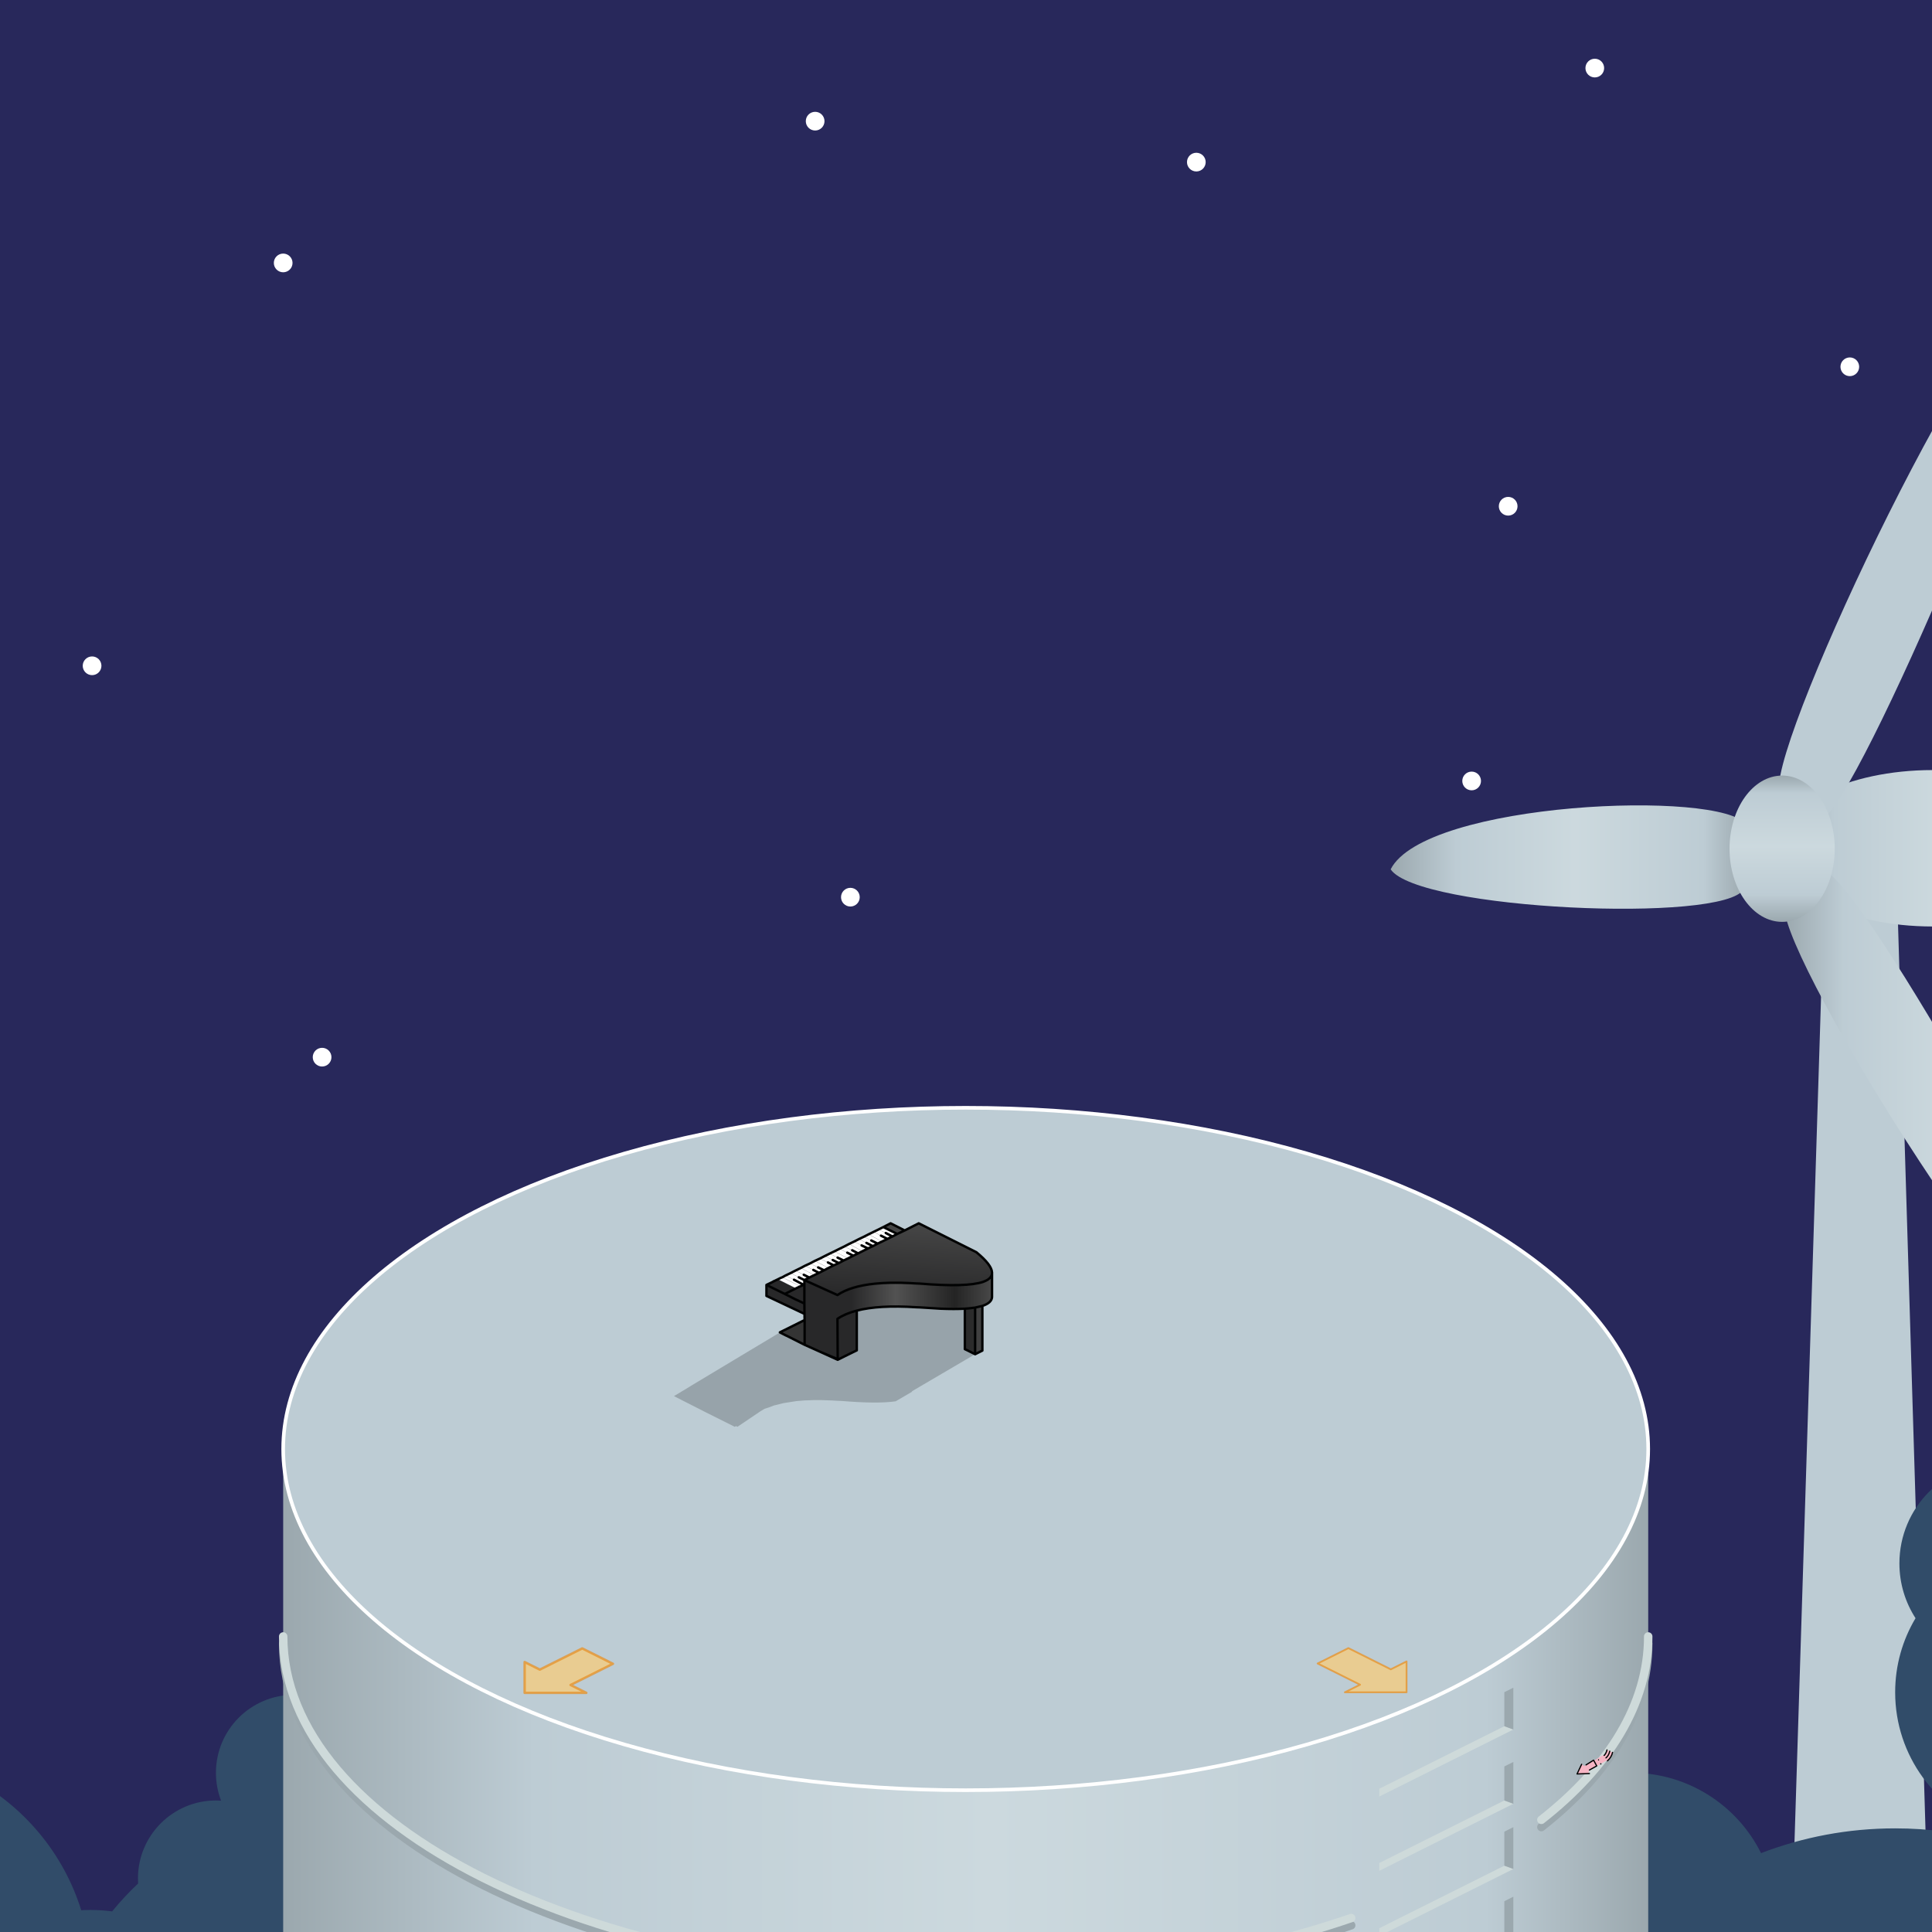 <?xml version="1.0" encoding="iso-8859-1"?>
<!-- Generator: Adobe Illustrator 15.1.0, SVG Export Plug-In . SVG Version: 6.00 Build 0)  -->
<!DOCTYPE svg PUBLIC "-//W3C//DTD SVG 1.1//EN" "http://www.w3.org/Graphics/SVG/1.1/DTD/svg11.dtd">
<svg version="1.1" id="Layer_1" xmlns="http://www.w3.org/2000/svg" xmlns:xlink="http://www.w3.org/1999/xlink" x="0px" y="0px"
	 width="1600px" height="1600px" viewBox="0 0 1600 1600" style="enable-background:new 0 0 1600 1600;" xml:space="preserve">
<rect x="-1227" y="-958.247" style="fill:#28285B;" width="4476" height="2769.848"/>
<path style="fill:#BDCCD4;" d="M1511.581,715.851h58.767l40.46,1332.688c-35.711,20.535-104.129-15.055-139.854-40.498
	L1511.581,715.851z"/>
<linearGradient id="SVGID_1_" gradientUnits="userSpaceOnUse" x1="1472.26" y1="702.504" x2="1728.904" y2="702.504">
	<stop  offset="0" style="stop-color:#9BA8AE"/>
	<stop  offset="0.184" style="stop-color:#BDCCD4"/>
	<stop  offset="0.518" style="stop-color:#CCD9DE"/>
	<stop  offset="0.881" style="stop-color:#BDCCD4"/>
	<stop  offset="1" style="stop-color:#9BA8AE"/>
</linearGradient>
<path style="fill:url(#SVGID_1_);" d="M1728.904,702.501c0,35.755-57.496,64.772-128.323,64.772
	c-70.838,0-128.321-29.017-128.321-64.772c0-35.75,57.483-64.767,128.321-64.767
	C1671.408,637.735,1728.904,666.751,1728.904,702.501z"/>
<path style="fill:#BDCCD4;" d="M1473.385,653.695c-4.745-45.895,171.007-417.897,226.115-432.329
	c5.507,52.622-161.832,447.324-191.015,457.12L1473.385,653.695z"/>
<linearGradient id="SVGID_2_" gradientUnits="userSpaceOnUse" x1="1151.673" y1="709.786" x2="1446.025" y2="709.786">
	<stop  offset="0" style="stop-color:#9BA8AE"/>
	<stop  offset="0.184" style="stop-color:#BDCCD4"/>
	<stop  offset="0.518" style="stop-color:#CCD9DE"/>
	<stop  offset="0.881" style="stop-color:#BDCCD4"/>
	<stop  offset="1" style="stop-color:#9BA8AE"/>
</linearGradient>
<path style="fill:url(#SVGID_2_);" d="M1446.025,682.95c-20.045-29.255-265.988-19.135-294.352,37.009
	c22.945,33.616,276.434,44.96,292.492,16.34L1446.025,682.95z"/>
<linearGradient id="SVGID_3_" gradientUnits="userSpaceOnUse" x1="1477.789" y1="930.795" x2="1743.826" y2="930.795">
	<stop  offset="0" style="stop-color:#9BA8AE"/>
	<stop  offset="0.184" style="stop-color:#BDCCD4"/>
	<stop  offset="0.518" style="stop-color:#CCD9DE"/>
	<stop  offset="0.881" style="stop-color:#BDCCD4"/>
	<stop  offset="1" style="stop-color:#9BA8AE"/>
</linearGradient>
<path style="fill:url(#SVGID_3_);" d="M1477.789,751.82c-0.271,46.335,209.997,384.135,266.036,388.721
	c0.367-53.141-203.772-414.931-233.652-419.493L1477.789,751.82z"/>
<path style="fill:#314C69;" d="M2518.057,1623.75c-11.274-18.908-24.419-36.568-39.195-52.715
	c144.067-26.69,253.179-152.987,253.179-304.785c0-171.208-138.792-310-310-310c-19.304,0-38.19,1.78-56.518,5.156
	c-9.096-36.473-42.063-63.5-81.353-63.5c-46.313,0-83.854,37.542-83.854,83.853c0,19.315,6.547,37.091,17.521,51.269
	c-18.801,16.474-35.587,35.185-49.953,55.716c-21.88-23.332-52.979-37.915-87.489-37.915c-42.706,0-80.192,22.326-101.439,55.939
	c-34.067,3.128-62.234,26.62-72.209,58.206c-14.724-12.806-33.942-20.577-54.988-20.577c-46.313,0-83.854,37.542-83.854,83.853
	c0,12.814,2.885,24.952,8.024,35.814c-12.115,8.99-23.555,18.84-34.223,29.465c-0.343-0.166-0.688-0.328-1.033-0.491
	c-0.915-45.518-38.074-82.141-83.811-82.141c-46.313,0-83.854,37.542-83.854,83.853c0,16.727,4.917,32.296,13.355,45.379
	c-10.709,17.95-16.868,38.93-16.868,61.35c0,52.606,33.874,97.297,80.999,113.46c0.019,3.349,0.099,6.683,0.223,10.005
	c-25.89-7.011-53.114-10.773-81.222-10.773c-39.143,0-76.581,7.274-111.063,20.512c-19.643-39.431-60.353-66.525-107.397-66.525
	c-66.232,0-119.924,53.691-119.924,119.922c0,12.423,1.889,24.404,5.395,35.673H505.171
	c-27.367-45.627-69.825-81.166-120.484-99.697c-25.548-13.654-53.923-22.704-84.022-26.053c4.664-8.929,7.315-19.075,7.315-29.847
	c0-35.663-28.911-64.573-64.574-64.573c-35.665,0-64.575,28.91-64.575,64.573c0,8.132,1.518,15.905,4.261,23.072
	c-1.41-0.092-2.827-0.155-4.26-0.155c-35.665,0-64.575,28.91-64.575,64.573c0,1.41,0.061,2.806,0.15,4.194
	c-7.684,7.203-14.882,14.916-21.538,23.09c-5.832-0.774-11.779-1.182-17.822-1.182c-2.61,0-5.202,0.083-7.775,0.23
	c-14.749-47.405-47.892-86.696-91.072-109.554c-4.871-30.839-31.565-54.422-63.773-54.422c-25.412,0-47.385,14.685-57.924,36.024
	c-4.732,0.885-9.401,1.948-14,3.183c-3.28-5.141-6.719-10.169-10.288-15.097c23.896-14.774,39.825-41.204,39.825-71.364
	c0-32.389-18.375-60.468-45.258-74.436c4.281-8.634,6.7-18.354,6.7-28.645c0-35.663-28.911-64.573-64.574-64.573
	c-26.065,0-48.507,15.45-58.708,37.685c-12.171-6.881-26.22-10.827-41.199-10.827c-30.087,0-56.459,15.854-71.255,39.654
	c-14.743-12.886-34.023-20.71-55.142-20.71c-46.313,0-83.854,37.542-83.854,83.853c0,2.004,0.096,3.985,0.234,5.954
	C-653.558,1386.083-731,1495.867-731,1623.75h-496v1653.752h4476V1623.75H2518.057z"/>
<linearGradient id="SVGID_4_" gradientUnits="userSpaceOnUse" x1="1475.892" y1="763.457" x2="1475.892" y2="642.297">
	<stop  offset="0" style="stop-color:#9BA8AE"/>
	<stop  offset="0.184" style="stop-color:#BDCCD4"/>
	<stop  offset="0.518" style="stop-color:#CCD9DE"/>
	<stop  offset="0.881" style="stop-color:#BDCCD4"/>
	<stop  offset="1" style="stop-color:#9BA8AE"/>
</linearGradient>
<path style="fill:url(#SVGID_4_);" d="M1519.457,702.88c0,33.438-19.508,60.577-43.565,60.577
	c-24.045,0-43.565-27.139-43.565-60.577c0-33.444,19.521-60.583,43.565-60.583C1499.949,642.297,1519.457,669.436,1519.457,702.88z"
	/>
<g>
</g>
<linearGradient id="SVGID_5_" gradientUnits="userSpaceOnUse" x1="234.521" y1="1984.998" x2="1364.978" y2="1984.998">
	<stop  offset="0" style="stop-color:#9BA8AE"/>
	<stop  offset="0.184" style="stop-color:#BDCCD4"/>
	<stop  offset="0.518" style="stop-color:#CCD9DE"/>
	<stop  offset="0.881" style="stop-color:#BDCCD4"/>
	<stop  offset="1" style="stop-color:#9BA8AE"/>
</linearGradient>
<rect x="234.521" y="1200" style="fill:url(#SVGID_5_);" width="1130.458" height="1569.996"/>
<ellipse style="fill:#BDCCD4;stroke:#FFFFFF;stroke-width:3;stroke-miterlimit:10;" cx="799.75" cy="1200" rx="565.229" ry="282.575"/>
<polygon style="opacity:0.7;fill:#FDCC76;stroke:#E98E1F;stroke-width:2;stroke-linecap:round;stroke-linejoin:round;stroke-miterlimit:10;" points="
	434.475,1376.411 434.475,1401.961 485.574,1401.961 472.517,1395.432 507.632,1377.874 482.164,1365.14 447.049,1382.697 "/>
<polygon style="opacity:0.7;fill:#FDCC76;stroke:#E98E1F;stroke-width:1.5;stroke-linecap:round;stroke-linejoin:round;stroke-miterlimit:10;" points="
	1113.748,1401.479 1164.848,1401.479 1164.848,1375.93 1151.791,1382.457 1116.674,1364.899 1091.207,1377.635 1126.32,1395.191 "/>
<g>
	<polygon style="fill:#CEDADA;" points="1245.825,1491.07 1253.294,1493.813 1142.246,1549.337 1142.246,1542.859 	"/>
	<polygon style="fill:#9BA8AE;" points="1245.825,1462.894 1245.825,1491.07 1253.294,1493.813 1253.294,1459.159 	"/>
</g>
<g>
	<polygon style="fill:#CEDADA;" points="1245.825,1545.07 1253.294,1547.813 1142.246,1603.337 1142.246,1596.859 	"/>
	<polygon style="fill:#9BA8AE;" points="1245.825,1516.894 1245.825,1545.07 1253.294,1547.813 1253.294,1513.159 	"/>
</g>
<g>
	<polygon style="fill:#CEDADA;" points="1245.825,1602.662 1253.294,1605.405 1142.246,1660.929 1142.246,1654.451 	"/>
	<polygon style="fill:#9BA8AE;" points="1245.825,1574.485 1245.825,1602.662 1253.294,1605.405 1253.294,1570.751 	"/>
</g>
<g>
	<polygon style="fill:#CEDADA;" points="1245.825,1663.707 1253.294,1666.45 1142.246,1721.974 1142.246,1715.496 	"/>
	<polygon style="fill:#9BA8AE;" points="1245.825,1635.53 1245.825,1663.707 1253.294,1666.45 1253.294,1631.796 	"/>
</g>
<g>
	<polygon style="fill:#CEDADA;" points="1245.825,1717.207 1253.294,1719.95 1142.246,1775.474 1142.246,1768.996 	"/>
	<polygon style="fill:#9BA8AE;" points="1245.825,1689.03 1245.825,1717.207 1253.294,1719.95 1253.294,1685.296 	"/>
</g>
<g>
	<polygon style="fill:#CEDADA;" points="1245.825,1775.911 1253.294,1778.654 1142.246,1834.178 1142.246,1827.7 	"/>
	<polygon style="fill:#9BA8AE;" points="1245.825,1747.734 1245.825,1775.911 1253.294,1778.654 1253.294,1744 	"/>
</g>
<g>
	<polygon style="fill:#CEDADA;" points="1245.825,1429.57 1253.294,1432.313 1142.246,1487.837 1142.246,1481.359 	"/>
	<polygon style="fill:#9BA8AE;" points="1245.825,1401.394 1245.825,1429.57 1253.294,1432.313 1253.294,1397.659 	"/>
</g>
<g>
	<path style="fill:none;stroke:#9BA8AE;stroke-width:7;stroke-linecap:round;stroke-linejoin:round;stroke-miterlimit:10;" d="
		M234.521,1361.248c0,156.063,253.062,282.575,565.229,282.575c118.464,0,228.41-18.224,319.25-49.362"/>
	<path style="fill:none;stroke:#9BA8AE;stroke-width:7;stroke-linecap:round;stroke-linejoin:round;stroke-miterlimit:10;" d="
		M1276.5,1513.104c56.013-43.859,88.479-95.962,88.479-151.856"/>
</g>
<g>
	<path style="fill:none;stroke:#CEDADA;stroke-width:7;stroke-linecap:round;stroke-linejoin:round;stroke-miterlimit:10;" d="
		M234.521,1355.248c0,156.063,253.062,282.575,565.229,282.575c118.464,0,228.41-18.224,319.25-49.362"/>
	<path style="fill:none;stroke:#CEDADA;stroke-width:7;stroke-linecap:round;stroke-linejoin:round;stroke-miterlimit:10;" d="
		M1276.5,1507.104c56.013-43.859,88.479-95.962,88.479-151.856"/>
</g>
<circle style="fill:#FFFFFF;" cx="76.257" cy="551.379" r="7.743"/>
<circle style="fill:#FFFFFF;" cx="-256.889" cy="248.004" r="7.743"/>
<circle style="fill:#FFFFFF;" cx="675.073" cy="100.343" r="7.743"/>
<circle style="fill:#FFFFFF;" cx="-59" cy="932.379" r="7.743"/>
<circle style="fill:#FFFFFF;" cx="-168.519" cy="572.004" r="7.743"/>
<circle style="fill:#FFFFFF;" cx="1809.339" cy="477.004" r="7.743"/>
<circle style="fill:#FFFFFF;" cx="1249.007" cy="419.254" r="7.743"/>
<circle style="fill:#FFFFFF;" cx="1531.935" cy="303.754" r="7.743"/>
<circle style="fill:#FFFFFF;" cx="990.75" cy="134.254" r="7.743"/>
<circle style="fill:#FFFFFF;" cx="234.521" cy="217.748" r="7.743"/>
<circle style="fill:#FFFFFF;" cx="1675.257" cy="922.754" r="7.743"/>
<circle style="fill:#FFFFFF;" cx="1218.75" cy="646.754" r="7.743"/>
<circle style="fill:#FFFFFF;" cx="1320.739" cy="56.379" r="7.743"/>
<circle style="fill:#FFFFFF;" cx="704.251" cy="743.004" r="7.743"/>
<circle style="fill:#FFFFFF;" cx="266.75" cy="875.504" r="7.743"/>
<g id="Layer_3" style="display:none;">
	
		<polygon style="display:inline;opacity:0.7;fill:#FDCC76;stroke:#E98E1F;stroke-width:1.5;stroke-linecap:round;stroke-linejoin:round;stroke-miterlimit:10;" points="
		2138.829,2404.465 2189.929,2404.465 2189.929,2378.916 2176.872,2385.443 2141.755,2367.886 2116.288,2380.621 2151.401,2398.178 
			"/>
	
		<polygon style="display:inline;opacity:0.7;fill:#FDCC76;stroke:#E98E1F;stroke-width:2;stroke-linecap:round;stroke-linejoin:round;stroke-miterlimit:10;" points="
		2431.898,2303.817 2399.961,2271.88 2368.023,2303.817 2384.346,2303.817 2384.346,2347.712 2416.182,2347.712 2416.182,2303.817 	
		"/>
	
		<polygon style="display:inline;opacity:0.7;fill:#FDCC76;stroke:#E98E1F;stroke-width:2;stroke-linecap:round;stroke-linejoin:round;stroke-miterlimit:10;" points="
		2040.162,2379.036 2040.162,2404.586 2091.262,2404.586 2078.204,2398.057 2113.319,2380.499 2087.852,2367.765 2052.736,2385.322 
			"/>
	
		<polygon style="display:inline;opacity:0.7;fill:#FDCC76;stroke:#E98E1F;stroke-width:2;stroke-linecap:round;stroke-linejoin:round;stroke-miterlimit:10;" points="
		2189.686,2335.345 2189.686,2309.795 2138.586,2309.795 2151.644,2316.324 2116.528,2333.882 2141.996,2346.616 2177.111,2329.059 
			"/>
	
		<polygon style="display:inline;opacity:0.7;fill:#FDCC76;stroke:#E98E1F;stroke-width:2;stroke-linecap:round;stroke-linejoin:round;stroke-miterlimit:10;" points="
		2091.02,2291.506 2039.92,2291.506 2039.92,2317.055 2052.977,2310.527 2088.093,2328.085 2113.562,2315.35 2078.446,2297.793 	"/>
</g>
<g transform="matrix(1, 0, 0, 1, 16.3, 22.1)">
	<path style="fill:#010202;" d="M1308.689,1438.558l0.2-0.449c0.133-0.133,0.283-0.201,0.449-0.201l0.45,0.201l0.15,0.199l0.05,0.25
		l-0.2,0.5l-0.45,0.201c-0.166,0-0.316-0.066-0.449-0.201l-0.051-0.1L1308.689,1438.558 M1306.889,1435.308l0.199-0.449
		c0.134-0.134,0.283-0.201,0.45-0.201l0.45,0.201l0.2,0.449l-0.2,0.5l-0.45,0.2c-0.167,0-0.316-0.066-0.45-0.2L1306.889,1435.308"/>
	<path style="fill:#F6B5C4;" d="M1308.839,1438.959l-2,1.15l-1-0.1l0.2,0.35l-6.05,3.4l-0.75,1.699l0.25,0.75l0.5,0.449
		l-10.25,0.352l3.8-8l0.8,0.449l1.351,1l1.5-0.949l6.25-3.9l0.25,0.449l7.6-4.6l0.851,0.199h0.1l0.1-0.1
		c1.066-1.232,1.801-2.717,2.2-4.449l2.3,1.049l2.301,1c-0.601,2.734-2,5.067-4.2,7l-0.851-0.25l-4.149,2.4l-0.15-0.199l-0.45-0.201
		c-0.166,0-0.316,0.068-0.449,0.201l-0.2,0.449L1308.839,1438.959 M1307.089,1435.808c0.134,0.134,0.283,0.2,0.45,0.2l0.45-0.2
		l0.2-0.5l-0.2-0.449l-0.45-0.201c-0.167,0-0.316,0.067-0.45,0.201l-0.199,0.449L1307.089,1435.808"/>
	<path style="fill:none;stroke:#010202;stroke-linecap:round;stroke-linejoin:round;stroke-miterlimit:3;" d="M1319.139,1429.158
		c-0.601,2.734-2,5.067-4.2,7 M1305.839,1440.009l0.2,0.35l-6.05,3.4 M1299.989,1446.658l-10.25,0.352l3.8-8 M1297.189,1439.509
		l6.25-3.9l0.25,0.449 M1312.139,1431.658h0.1l0.1-0.1c1.066-1.232,1.801-2.717,2.2-4.449 M1316.839,1428.158
		c-0.6,2.5-1.649,4.351-3.149,5.551 M1305.839,1440.009l-2.149-3.951"/>
</g>
<path style="fill:#676767;" d="M637.55,1062.899l-0.101-0.1c0.867-0.467,1.767-0.9,2.7-1.3L637.55,1062.899 M693.75,1125.6
	l0.6,0.199l-0.6,0.301l-14.5-6.6L693.75,1125.6 M658.05,1064.199l-2.2-1.1l2.2,1V1064.199"/>
<path style="fill:#343434;" d="M666.35,1113.699l-15.101-7.6h-0.1l-1-0.5l-4.3-2.199l20.5-10.201V1113.699"/>
<path style="fill:#FFFFFF;" d="M644.15,1059.5l2.4-1.2l1.3-0.5l2.7-1.5l4.199-2c1.334-0.733,2.7-1.434,4.101-2.101l4.3-2.1l3.6-1.9
	l4.101-1.899l4-2.101l4.1-1.899l4.101-2.101l4-2l4-1.899l4.199-2.101l3.9-1.899l4-2.101l4.199-2l3.9-2l4.201-2l3.898-2l4.102-2
	l4.1-2l4-2l11.5,5.7l-4,2.101l-4.1,2l-4.5,2.199l-3.602,1.7l-4,2.101l-4,1.899l-4.6,2.3l-3.6,1.801l-4,1.899l-4.4,2.3l-3.6,1.7
	l-4,2.101l-4.2,1.899l-4.399,2.2l-3.601,1.9l-4.2,2.1l-3.899,1.9l-4.101,2l-4.1,2.1v3.5l-0.7,0.4l-2.7,1.3l-3.6,1.7L644.15,1059.5
	 M658.05,1064.1l-2.2-1l2.2,1.1V1064.1"/>
<path style="fill:#010202;fill-opacity:0.2;" d="M813.55,1118.5l-3,1.5L813.55,1118.5 M807.55,1121.5l-52.5,30.799l0.4,0.201
	l-13.701,8c-10,1.467-24.967,1.365-44.9-0.301l-2.799-0.1l-5.2-0.301c-10.934-0.531-20.634-0.367-29.101,0.5L648.85,1162l-8,2
	l-4.5,1.699l-3.2,1l-3.6,2.201L610.75,1181.6l-1.3-0.6l-0.2,0.199l-0.8,0.4l-24-12l-26.3-13.4l13.8-8.299h-0.1l73.3-44l3.5,1.6
	l-0.1,0.1l1.899,0.9l0.7-0.4h0.1l15.101,7.6l12.899,5.801l14.5,6.6l0.6-0.301l5.4-2.699l9.801-4.801v-32.899
	c12.268-3.2,28.666-4.133,49.199-2.8l2.801,0.1l17.4,1.101c7.732,0.333,14.434,0.333,20.1,0v33.499l2.5,1.201L807.55,1121.5"/>
<linearGradient id="SVGID_6_" gradientUnits="userSpaceOnUse" x1="-16382.383" y1="14018.707" x2="-13105.586" y2="14018.707" gradientTransform="matrix(0.001 -0.022 -0.018 -0.001 1018.466 729.557)">
	<stop  offset="0" style="stop-color:#282829"/>
	<stop  offset="1" style="stop-color:#4A4A4A"/>
</linearGradient>
<path style="fill:url(#SVGID_6_);" d="M815.349,1061.1l-1.199,0.5c-9.199,3.066-26.734,3.533-52.6,1.4l-2.801-0.101l-5.199-0.3
	c-10.934-0.533-20.635-0.366-29.1,0.5c-13.535,1.4-23.834,4.533-30.9,9.4l-27.4-12.4l4.1-2.1l4.101-2l3.899-1.9l4.2-2.1l3.601-1.9
	l4.399-2.2l4.2-1.899l4-2.101l3.6-1.7l4.4-2.3l4-1.899l3.6-1.801l4.6-2.3l4-1.899l4-2.101l3.602-1.7l4.5-2.199l4.1-2l4-2.101
	l6.199-2.899c3.867-2,7.732-3.967,11.6-5.9c15.867,8,31.768,15.967,47.701,23.9c8.467,6.933,12.799,12.533,13,16.8v0.6
	C821.416,1057.267,819.349,1059.5,815.349,1061.1"/>
<linearGradient id="SVGID_7_" gradientUnits="userSpaceOnUse" x1="-6193.318" y1="-15185.262" x2="-2916.509" y2="-15185.262" gradientTransform="matrix(0.047 0 0 -0.022 959.863 760.046)">
	<stop  offset="0" style="stop-color:#282829"/>
	<stop  offset="0.235" style="stop-color:#282829"/>
	<stop  offset="0.474" style="stop-color:#525252"/>
	<stop  offset="0.792" style="stop-color:#242424"/>
	<stop  offset="1" style="stop-color:#4A4A4A"/>
</linearGradient>
<path style="fill:url(#SVGID_7_);" d="M679.25,1119.5l-12.899-5.801v-20.5l-0.101-5.1l-0.1-8.6v-15.9v-3.5l27.4,12.4
	c7.066-4.867,17.365-8,30.9-9.4c8.465-0.866,18.166-1.033,29.1-0.5l5.199,0.3l2.801,0.101c25.865,2.133,43.4,1.666,52.6-1.4
	l1.199-0.5c4-1.6,6.066-3.833,6.201-6.7v19.9c-0.268,3.133-2.934,5.533-8,7.2l-6,1.399l-6,0.7l-2.5,0.2
	c-5.666,0.333-12.367,0.333-20.1,0l-17.4-1.101l-2.801-0.1c-20.533-1.333-36.932-0.4-49.199,2.8c-6.467,1.667-11.801,3.934-16,6.8
	l0.199,33.4L679.25,1119.5"/>
<path style="fill:#282829;" d="M666.25,1088.1l-31.5-14.9v-9.1c0.867-0.467,1.767-0.9,2.7-1.3l0.101,0.1l2.6-1.399l0.9-0.5l3.1-1.5
	l15,7.5l3.6-1.7l2.7-1.3l0.7-0.4v15.9L666.25,1088.1 M693.75,1125.6l-0.199-33.4c4.199-2.866,9.533-5.133,16-6.8v32.899
	l-9.801,4.801l-5.4,2.699L693.75,1125.6"/>
<path style="fill:#2B2B2B;" d="M807.55,1121.5l-6-3l-2.5-1.201V1083.8l2.5-0.2l6-0.7V1121.5"/>
<path style="fill:#404040;" d="M810.55,1120l-3,1.5v-38.601l6-1.399v37L810.55,1120"/>
<path style="fill:#454545;" d="M731.55,1016.199l6-3.1l11.699,5.9l-6.199,2.899L731.55,1016.199"/>
<path style="fill:none;stroke:#010202;stroke-width:2;stroke-linecap:round;stroke-linejoin:round;stroke-miterlimit:3;" d="
	M821.55,1054.399v-0.6c-0.201-4.267-4.533-9.867-13-16.8c-15.934-7.934-31.834-15.9-47.701-23.9c-3.867,1.934-7.732,3.9-11.6,5.9
	l-6.199,2.899l-4,2.101l-4.1,2l-4.5,2.199l-3.602,1.7l-4,2.101l-4,1.899l-4.6,2.3l-3.6,1.801l-4,1.899l-4.4,2.3l-3.6,1.7l-4,2.101
	l-4.2,1.899l-4.399,2.2l-3.601,1.9l-4.2,2.1l-3.899,1.9l-4.101,2l-4.1,2.1l27.4,12.4c7.066-4.867,17.365-8,30.9-9.4
	c8.465-0.866,18.166-1.033,29.1-0.5l5.199,0.3l2.801,0.101c25.865,2.133,43.4,1.666,52.6-1.4l1.199-0.5
	C819.349,1059.5,821.416,1057.267,821.55,1054.399v19.9c-0.268,3.133-2.934,5.533-8,7.2v37l-3,1.5l-3,1.5v-38.601l6-1.399
	 M651.15,1106.1l-1-0.5l-4.3-2.199l20.5-10.201l-0.101-5.1l-31.5-14.9v-9.1c0.867-0.467,1.767-0.9,2.7-1.3
	c0.867-0.467,1.767-0.9,2.7-1.3l0.5-0.4l0.4-0.1l3.1-1.5l2.4-1.2l1.3-0.5l2.7-1.5l4.199-2c1.334-0.733,2.7-1.434,4.101-2.101
	l4.3-2.1l3.6-1.9l4.101-1.899l4-2.101l4.1-1.899l4.101-2.101l4-2l4-1.899l4.199-2.101l3.9-1.899l4-2.101l4.199-2l3.9-2l4.201-2
	l3.898-2l4.102-2l4.1-2l4-2l6-3.1l11.699,5.9 M807.55,1082.899l-6,0.7l-2.5,0.2c-5.666,0.333-12.367,0.333-20.1,0l-17.4-1.101
	l-2.801-0.1c-20.533-1.333-36.932-0.4-49.199,2.8v32.899l-9.801,4.801l-5.4,2.699l-0.6,0.301l-14.5-6.6l-12.899-5.801l-15.101-7.6
	 M799.05,1083.8v33.499l2.5,1.201l6,3 M810.55,1120l3-1.5 M729.55,1023.3l5.4,2.7 M733.55,1021.1l5.5,2.9 M731.55,1016.199l11.5,5.7
	 M637.45,1062.8l0.101,0.1l2.6-1.399l0.9-0.5 M657.55,1059.8l7.899,4.2l0.7-0.4v-3.5l-4.6-2.3 M665.45,1064l-2.7,1.3l-3.6,1.7
	l-9.2,4.6l9.7,4.9h0.1l6.4,3v-15.9 M665.65,1055.699l4.6,2.301 M649.95,1071.6l-15.2-7.5 M666.15,1079.5l0.1,8.6 M650.15,1105.6
	l1.1,0.5 M666.35,1113.699v-20.5 M713.55,1031.399l5.299,2.5 M721.55,1027.3l5.299,2.6 M717.55,1029.3l5.299,2.7 M693.65,1041.5
	l5,2.399 M694.65,1046l-5-2.5 M701.65,1037.399l5,2.5 M705.75,1035.399l4.9,2.601 M685.65,1045.5l4.8,2.399 M673.55,1051.699
	l4.699,2.4 M677.55,1049.6l4.899,2.4 M709.55,1085.399c-6.467,1.667-11.801,3.934-16,6.8l0.199,33.4l0.6,0.199 M693.75,1125.6v0.5
	 M693.75,1125.6l-14.5-6.1"/>
<path style="fill:none;stroke:#010202;stroke-width:0.1;stroke-linecap:round;stroke-linejoin:round;stroke-miterlimit:3;" d="
	M723.451,1020.199l6.1,3.101 M727.55,1018.199l6,2.9 M661.55,1057.8l-6.801-3.5 M650.55,1056.3l7,3.5 M658.85,1052.199l6.8,3.5
	 M644.15,1059.5l15,7.5 M662.75,1065.3l-14.899-7.5 M711.25,1026.199l6.301,3.101 M689.65,1043.5l-6.6-3.301 M699.15,1032.3l6.6,3.1
	 M691.05,1036.3l11.199,5.899 M695.25,1034.199l6.4,3.2 M678.95,1042.3l6.7,3.2 M687.05,1038.199l6.6,3.301 M670.85,1046.3l6.7,3.3
	 M674.85,1044.199l11.2,5.9 M707.349,1028.199l6.201,3.2 M703.15,1030.199l11.1,6 M666.75,1048.199l6.801,3.5 M663.15,1050.1
	l11.2,5.9 M719.349,1022.199l11.102,6 M715.451,1024.199l6.1,3.101"/>
</svg>
